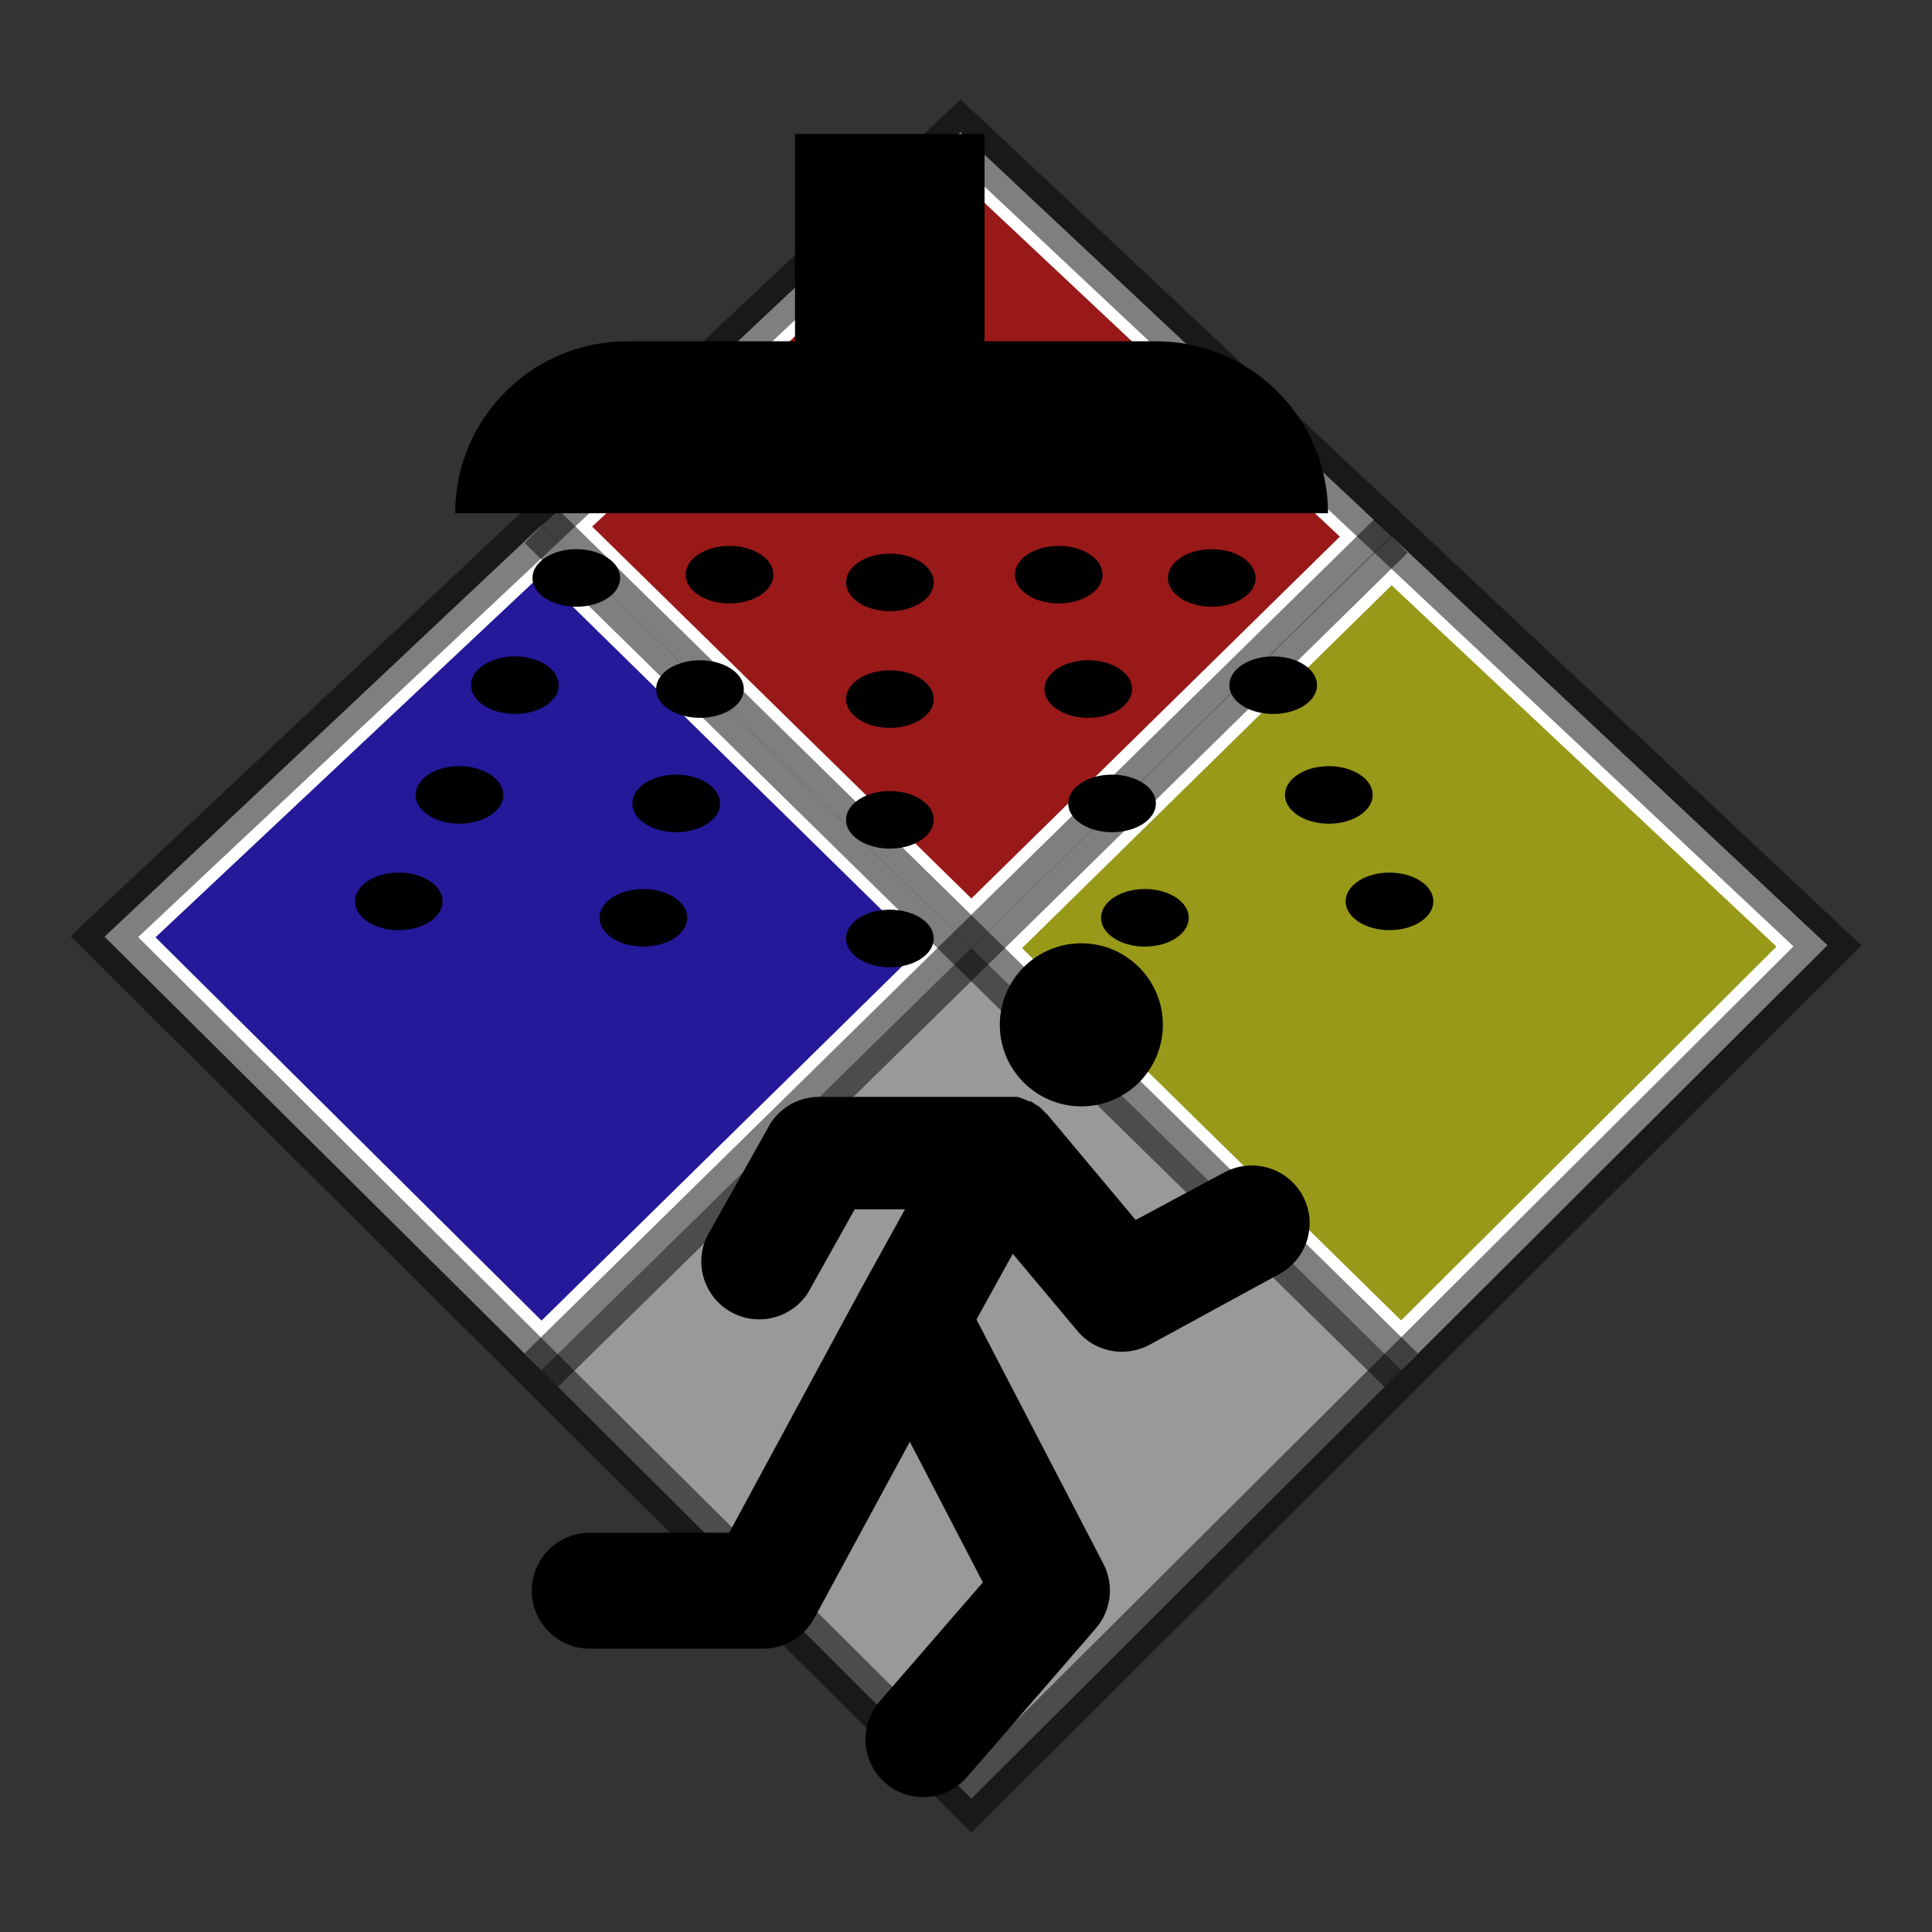 <?xml version="1.0" encoding="iso-8859-1"?>
<!-- Generator: Adobe Illustrator 25.4.1, SVG Export Plug-In . SVG Version: 6.00 Build 0)  -->
<svg version="1.1" id="Layer_1" xmlns="http://www.w3.org/2000/svg" xmlns:xlink="http://www.w3.org/1999/xlink" x="0px" y="0px"
	 viewBox="0 0 100 100" style="enable-background:new 0 0 100 100;" xml:space="preserve">
<rect x="0" y="0" width="100" height="100" fill="#333333" stroke="none"/>
<polygon style="opacity:0.5;fill:#FF0000;" points="29.35,27.245 34.445,22.455 39.54,17.665 44.635,12.875 49.73,8.085 
	54.967,13.005 60.205,17.925 65.443,22.845 70.68,27.765 65.58,32.772 60.48,37.78 55.38,42.787 50.28,47.795 45.048,42.658 
	39.815,37.52 34.583,32.382 "/>
<path style="fill:#FFFFFF;" d="M49.73,9.345l4.905,4.608l4.905,4.608l4.905,4.608l4.905,4.608l-4.768,4.682l-4.767,4.682
	l-4.767,4.682l-4.768,4.682l-4.908-4.812l-4.907-4.812l-4.907-4.812l-4.908-4.812l4.77-4.478l4.77-4.477l4.77-4.477L49.73,9.345
	 M49.73,6.825l-5.428,5.1l-5.427,5.1l-5.427,5.1l-5.428,5.1l5.565,5.463l5.565,5.463l5.565,5.463l5.565,5.462l5.43-5.333l5.43-5.333
	l5.43-5.333L72,27.745l-5.567-5.223L60.865,17.3l-5.568-5.222L49.73,6.855V6.847V6.84V6.832V6.825z"/>
<polygon style="opacity:0.5;fill:#FEFF00;" points="51.59,49.075 56.698,44.06 61.805,39.045 66.912,34.03 72.02,29.015 
	77.332,34.005 82.645,38.995 87.957,43.985 93.27,48.975 88.085,54.14 82.9,59.305 77.715,64.47 72.53,69.635 67.295,64.495 
	62.06,59.355 56.825,54.215 "/>
<path style="fill:#FFFFFF;" d="M72.03,30.295l4.98,4.675l4.98,4.675l4.98,4.675l4.98,4.675l-4.857,4.838l-4.857,4.837l-4.857,4.837
	l-4.857,4.838l-4.905-4.818L62.71,58.71l-4.905-4.818L52.9,49.075l4.783-4.695l4.782-4.695l4.782-4.695L72.03,30.295 M72.03,27.745
	l-5.438,5.332l-5.438,5.333l-5.438,5.333l-5.438,5.333l5.562,5.462L61.405,60l5.562,5.463l5.562,5.463l5.515-5.5l5.515-5.5
	l5.515-5.5l5.515-5.5l-5.647-5.295l-5.647-5.295l-5.647-5.295L72,27.745h0.007h0.007h0.007H72.03z"/>
<polygon style="opacity:0.5;fill:#1700FF;" points="6.73,48.505 12.05,43.505 17.37,38.505 22.69,33.505 28.01,28.505 33.25,33.647 
	38.49,38.79 43.73,43.933 48.97,49.075 43.732,54.217 38.495,59.36 33.257,64.503 28.02,69.645 22.698,64.36 17.375,59.075 
	12.052,53.79 "/>
<path style="fill:#FFFFFF;" d="M27.99,29.775l4.915,4.825l4.915,4.825l4.915,4.825l4.915,4.825l-4.905,4.82l-4.905,4.82l-4.905,4.82
	l-4.905,4.82l-4.995-4.96l-4.995-4.96l-4.995-4.96l-4.995-4.96l4.985-4.685l4.985-4.685l4.985-4.685L27.99,29.775 M27.99,27.225
	l-5.645,5.315L16.7,37.855l-5.645,5.315L5.41,48.485l5.653,5.61l5.653,5.61l5.653,5.61l5.653,5.61l5.565-5.463L39.15,60l5.565-5.463
	l5.565-5.462l-5.565-5.462L39.15,38.15l-5.565-5.463l-5.565-5.462h-0.007h-0.007h-0.007H27.99z"/>
<polygon style="opacity:0.5;fill:#FFFFFF;" points="50.28,49.075 55.842,54.537 61.405,60 66.967,65.463 72.53,70.925 
	66.967,76.467 61.405,82.01 55.842,87.553 50.28,93.095 44.715,87.553 39.15,82.01 33.585,76.467 28.02,70.925 33.585,65.463 
	39.15,60 44.715,54.537 "/>
<path style="opacity:0.5;" d="M50.28,94.855l-11.658-11.6l-11.657-11.6l-11.657-11.6L3.65,48.455l11.517-10.827L26.685,26.8
	l11.517-10.827L49.72,5.145l11.658,10.948L73.035,27.04l11.658,10.948L96.35,48.935l-11.517,11.48l-11.518,11.48l-11.518,11.48
	L50.28,94.855z M7.15,48.505l10.783,10.718L28.715,69.94l10.782,10.717L50.28,91.375l10.638-10.598L71.555,70.18l10.638-10.597
	L92.83,48.985l-10.775-10.12L71.28,28.745l-10.775-10.12L49.73,8.505l-10.645,10l-10.645,10l-10.645,10L7.15,48.505z"/>
<polygon style="opacity:0.5;" points="27.156,28.102 27.585,27.664 28.014,27.227 28.443,26.79 28.872,26.353 40.001,37.278 
	51.13,48.203 62.259,59.128 73.388,70.053 72.958,70.49 72.529,70.927 72.1,71.364 71.671,71.801 60.542,60.876 49.414,49.951 
	38.285,39.027 "/>
<polygon style="opacity:0.5;" points="27.155,70.046 38.152,59.25 49.148,48.455 60.145,37.66 71.142,26.865 71.571,27.302 
	72,27.739 72.429,28.176 72.858,28.613 61.862,39.409 50.865,50.204 39.868,60.999 28.871,71.794 28.442,71.357 28.013,70.92 
	27.584,70.483 "/>
<path d="M32.46,17.665h6.845h6.845h6.845h6.845c1.229,0.001,2.398,0.251,3.463,0.702c1.064,0.451,2.022,1.103,2.827,1.908
	s1.457,1.764,1.908,2.828s0.701,2.234,0.702,3.462H57.445H46.15H34.855H23.56c0-1.229,0.249-2.4,0.699-3.465
	s1.102-2.023,1.908-2.828c0.805-0.806,1.764-1.457,2.829-1.908C30.06,17.914,31.231,17.665,32.46,17.665L32.46,17.665L32.46,17.665
	L32.46,17.665L32.46,17.665z"/>
<polygon points="41.15,6.935 43.603,6.935 46.055,6.935 48.507,6.935 50.96,6.935 50.96,10.097 50.96,13.26 50.96,16.423 
	50.96,19.585 48.507,19.585 46.055,19.585 43.603,19.585 41.15,19.585 41.15,16.423 41.15,13.26 41.15,10.097 "/>
<path d="M46.06,28.655c0.313,0,0.612,0.042,0.883,0.117s0.516,0.184,0.722,0.319c0.205,0.135,0.372,0.295,0.487,0.474
	c0.115,0.178,0.178,0.374,0.178,0.58s-0.063,0.402-0.178,0.58s-0.281,0.339-0.487,0.474s-0.45,0.244-0.722,0.319
	c-0.271,0.075-0.57,0.117-0.883,0.117s-0.612-0.042-0.883-0.117s-0.516-0.184-0.722-0.319c-0.205-0.135-0.372-0.295-0.487-0.474
	c-0.115-0.178-0.178-0.374-0.178-0.58s0.063-0.402,0.178-0.58s0.281-0.339,0.487-0.474c0.205-0.135,0.45-0.244,0.721-0.319
	S45.746,28.655,46.06,28.655z"/>
<path d="M46.06,34.695c0.313,0,0.612,0.042,0.883,0.117s0.516,0.184,0.722,0.319c0.205,0.135,0.372,0.295,0.487,0.474
	c0.115,0.178,0.178,0.374,0.178,0.58s-0.063,0.402-0.178,0.58s-0.281,0.339-0.487,0.474s-0.45,0.244-0.722,0.319
	c-0.271,0.075-0.57,0.117-0.883,0.117s-0.612-0.042-0.883-0.117s-0.516-0.184-0.722-0.319c-0.205-0.135-0.372-0.295-0.487-0.474
	c-0.115-0.178-0.178-0.374-0.178-0.58s0.063-0.402,0.178-0.58s0.281-0.339,0.487-0.474c0.205-0.135,0.45-0.243,0.721-0.319
	C45.448,34.737,45.746,34.695,46.06,34.695z"/>
<path d="M46.06,40.945c0.313,0,0.612,0.042,0.883,0.117s0.516,0.184,0.722,0.319s0.372,0.295,0.487,0.473
	c0.115,0.178,0.178,0.375,0.178,0.581s-0.063,0.402-0.178,0.58s-0.281,0.339-0.487,0.474s-0.45,0.244-0.722,0.319
	c-0.271,0.075-0.57,0.117-0.883,0.117s-0.612-0.042-0.883-0.117s-0.516-0.184-0.722-0.319s-0.372-0.295-0.487-0.473
	c-0.115-0.178-0.178-0.375-0.178-0.581s0.063-0.402,0.178-0.58s0.281-0.339,0.487-0.474s0.45-0.244,0.721-0.319
	C45.448,40.986,45.746,40.945,46.06,40.945z"/>
<path d="M46.06,47.085c0.313,0,0.612,0.042,0.883,0.117s0.516,0.184,0.722,0.319s0.372,0.295,0.487,0.473
	c0.115,0.178,0.178,0.375,0.178,0.581s-0.063,0.402-0.178,0.58s-0.281,0.339-0.487,0.474s-0.45,0.244-0.722,0.319
	c-0.271,0.075-0.57,0.117-0.883,0.117s-0.612-0.042-0.883-0.117s-0.516-0.184-0.722-0.319s-0.372-0.295-0.487-0.473
	c-0.115-0.178-0.178-0.375-0.178-0.581s0.063-0.402,0.178-0.58s0.281-0.339,0.487-0.474s0.45-0.244,0.721-0.319
	C45.448,47.126,45.746,47.085,46.06,47.085z"/>
<path d="M37.76,28.255c0.313,0,0.612,0.042,0.883,0.117s0.516,0.184,0.722,0.319s0.372,0.295,0.487,0.473s0.178,0.375,0.178,0.581
	s-0.063,0.402-0.178,0.58s-0.281,0.339-0.487,0.474s-0.45,0.244-0.722,0.319c-0.271,0.075-0.57,0.117-0.883,0.117
	s-0.612-0.042-0.883-0.117s-0.516-0.184-0.722-0.319s-0.372-0.295-0.487-0.474c-0.115-0.178-0.178-0.375-0.178-0.58
	s0.063-0.402,0.178-0.58s0.281-0.339,0.487-0.474s0.45-0.244,0.722-0.319C37.148,28.296,37.446,28.255,37.76,28.255z"/>
<path d="M36.23,34.175c0.313,0,0.612,0.042,0.883,0.117s0.516,0.184,0.722,0.319c0.205,0.135,0.372,0.296,0.487,0.474
	s0.178,0.374,0.178,0.58s-0.063,0.402-0.178,0.58s-0.281,0.339-0.487,0.474s-0.45,0.244-0.722,0.319
	c-0.271,0.075-0.57,0.117-0.883,0.117s-0.612-0.042-0.883-0.117s-0.516-0.184-0.722-0.319c-0.205-0.135-0.372-0.296-0.487-0.474
	s-0.178-0.374-0.178-0.58s0.063-0.402,0.178-0.58s0.281-0.339,0.487-0.474c0.205-0.134,0.45-0.243,0.722-0.319
	S35.917,34.175,36.23,34.175z"/>
<path d="M35,40.095c0.313,0,0.612,0.042,0.883,0.117s0.516,0.184,0.722,0.319s0.372,0.295,0.487,0.473
	c0.115,0.178,0.178,0.375,0.178,0.581s-0.063,0.402-0.178,0.58s-0.281,0.339-0.487,0.474s-0.45,0.244-0.722,0.319
	s-0.57,0.117-0.883,0.117s-0.612-0.042-0.883-0.117s-0.516-0.184-0.722-0.319s-0.372-0.295-0.487-0.473s-0.178-0.375-0.178-0.581
	s0.063-0.402,0.178-0.58s0.281-0.339,0.487-0.474s0.45-0.244,0.722-0.319S34.687,40.095,35,40.095z"/>
<path d="M33.3,46.015c0.313,0,0.612,0.042,0.883,0.117s0.516,0.184,0.722,0.319s0.372,0.295,0.487,0.473
	c0.115,0.178,0.178,0.375,0.178,0.581s-0.063,0.402-0.178,0.58s-0.281,0.339-0.487,0.474s-0.45,0.244-0.722,0.319
	c-0.271,0.075-0.57,0.117-0.883,0.117s-0.612-0.042-0.883-0.117s-0.516-0.184-0.722-0.319s-0.372-0.295-0.487-0.473
	s-0.178-0.375-0.178-0.581s0.063-0.402,0.178-0.58s0.281-0.339,0.487-0.474s0.45-0.244,0.722-0.319
	C32.688,46.056,32.986,46.015,33.3,46.015z"/>
<path d="M20.64,45.165c0.313,0,0.612,0.042,0.884,0.117c0.271,0.075,0.516,0.184,0.721,0.319s0.372,0.295,0.487,0.473
	s0.178,0.375,0.178,0.581s-0.063,0.402-0.178,0.58s-0.281,0.339-0.487,0.474s-0.45,0.244-0.722,0.319
	c-0.271,0.075-0.57,0.117-0.883,0.117s-0.612-0.042-0.883-0.117s-0.516-0.184-0.722-0.319s-0.372-0.295-0.487-0.473
	s-0.178-0.375-0.178-0.581s0.063-0.402,0.178-0.58s0.281-0.339,0.487-0.474s0.45-0.244,0.722-0.319
	C20.028,45.207,20.326,45.165,20.64,45.165z"/>
<path d="M23.78,39.655c0.314,0,0.612,0.042,0.884,0.117c0.271,0.075,0.516,0.184,0.721,0.319s0.372,0.295,0.487,0.474
	s0.178,0.375,0.178,0.58s-0.063,0.402-0.178,0.58s-0.281,0.339-0.487,0.474s-0.45,0.244-0.722,0.319
	c-0.271,0.075-0.57,0.117-0.883,0.117s-0.612-0.042-0.883-0.117c-0.272-0.075-0.516-0.184-0.722-0.319s-0.372-0.295-0.487-0.474
	s-0.178-0.375-0.178-0.58s0.063-0.402,0.178-0.58s0.281-0.339,0.487-0.474s0.45-0.244,0.722-0.319
	C23.168,39.696,23.466,39.655,23.78,39.655z"/>
<path d="M26.65,33.975c0.314,0,0.612,0.042,0.884,0.117c0.271,0.075,0.516,0.184,0.721,0.319c0.205,0.135,0.372,0.295,0.487,0.474
	c0.115,0.178,0.178,0.374,0.178,0.58s-0.063,0.402-0.178,0.58s-0.281,0.339-0.487,0.474s-0.45,0.244-0.722,0.319
	c-0.271,0.075-0.57,0.117-0.883,0.117s-0.612-0.042-0.883-0.117c-0.272-0.075-0.516-0.184-0.722-0.319
	c-0.205-0.135-0.372-0.295-0.487-0.474c-0.115-0.178-0.178-0.374-0.178-0.58s0.063-0.402,0.178-0.58s0.281-0.339,0.487-0.474
	c0.205-0.135,0.45-0.243,0.722-0.319C26.038,34.017,26.337,33.975,26.65,33.975z"/>
<path d="M29.83,28.425c0.314,0,0.612,0.042,0.884,0.117c0.271,0.075,0.516,0.184,0.721,0.319s0.372,0.295,0.487,0.474
	c0.115,0.178,0.178,0.374,0.178,0.58s-0.063,0.402-0.178,0.58s-0.281,0.339-0.487,0.474c-0.205,0.135-0.45,0.244-0.722,0.319
	s-0.57,0.117-0.883,0.117s-0.612-0.042-0.883-0.117s-0.516-0.184-0.722-0.319c-0.205-0.135-0.372-0.295-0.487-0.474
	c-0.115-0.178-0.178-0.374-0.178-0.58s0.063-0.402,0.178-0.58s0.281-0.339,0.487-0.474s0.45-0.243,0.722-0.319
	C29.218,28.467,29.516,28.425,29.83,28.425z"/>
<path d="M54.8,28.255c0.313,0,0.612,0.042,0.883,0.117s0.516,0.184,0.722,0.319s0.372,0.295,0.487,0.473s0.178,0.375,0.178,0.581
	s-0.063,0.402-0.178,0.58s-0.281,0.339-0.487,0.474s-0.45,0.244-0.722,0.319c-0.271,0.075-0.57,0.117-0.883,0.117
	s-0.612-0.042-0.883-0.117s-0.516-0.184-0.722-0.319s-0.372-0.295-0.487-0.474c-0.115-0.178-0.178-0.375-0.178-0.58
	s0.063-0.402,0.178-0.58s0.281-0.339,0.487-0.474s0.45-0.244,0.722-0.319C54.188,28.296,54.486,28.255,54.8,28.255z"/>
<path d="M56.33,34.175c0.313,0,0.612,0.042,0.883,0.117s0.516,0.184,0.722,0.319c0.206,0.135,0.372,0.296,0.487,0.474
	s0.178,0.374,0.178,0.58s-0.063,0.402-0.178,0.58s-0.281,0.339-0.487,0.474s-0.45,0.244-0.722,0.319
	c-0.271,0.075-0.57,0.117-0.883,0.117s-0.612-0.042-0.883-0.117s-0.516-0.184-0.722-0.319c-0.206-0.135-0.372-0.296-0.487-0.474
	s-0.178-0.374-0.178-0.58s0.063-0.402,0.178-0.58s0.281-0.339,0.487-0.474c0.206-0.134,0.45-0.243,0.722-0.319
	S56.017,34.175,56.33,34.175z"/>
<path d="M57.56,40.095c0.313,0,0.612,0.042,0.883,0.117s0.516,0.184,0.722,0.319s0.372,0.295,0.487,0.473
	c0.115,0.178,0.178,0.375,0.178,0.581s-0.063,0.402-0.178,0.58s-0.281,0.339-0.487,0.474s-0.45,0.244-0.722,0.319
	c-0.271,0.075-0.57,0.117-0.883,0.117s-0.612-0.042-0.883-0.117s-0.516-0.184-0.722-0.319s-0.372-0.295-0.487-0.473
	c-0.115-0.178-0.178-0.375-0.178-0.581s0.063-0.402,0.178-0.58s0.281-0.339,0.487-0.474s0.45-0.244,0.721-0.319
	C56.948,40.137,57.246,40.095,57.56,40.095z"/>
<path d="M59.26,46.015c0.313,0,0.612,0.042,0.883,0.117s0.516,0.184,0.722,0.319s0.372,0.295,0.487,0.473
	c0.115,0.178,0.178,0.375,0.178,0.581s-0.063,0.402-0.178,0.58s-0.281,0.339-0.487,0.474s-0.45,0.244-0.722,0.319
	c-0.271,0.075-0.57,0.117-0.883,0.117s-0.612-0.042-0.883-0.117s-0.516-0.184-0.722-0.319s-0.372-0.295-0.487-0.473
	c-0.115-0.178-0.178-0.375-0.178-0.581s0.063-0.402,0.178-0.58s0.281-0.339,0.487-0.474s0.45-0.244,0.722-0.319
	C58.648,46.056,58.946,46.015,59.26,46.015z"/>
<path d="M71.92,45.165c0.313,0,0.612,0.042,0.883,0.117s0.516,0.184,0.722,0.319s0.372,0.295,0.487,0.473s0.178,0.375,0.178,0.581
	s-0.063,0.402-0.178,0.58s-0.281,0.339-0.487,0.474s-0.45,0.244-0.722,0.319c-0.271,0.075-0.57,0.117-0.883,0.117
	s-0.612-0.042-0.883-0.117s-0.516-0.184-0.722-0.319s-0.372-0.295-0.487-0.474s-0.178-0.375-0.178-0.58s0.063-0.402,0.178-0.58
	s0.281-0.339,0.487-0.474s0.45-0.244,0.722-0.319C71.308,45.207,71.606,45.165,71.92,45.165z"/>
<path d="M68.78,39.655c0.313,0,0.612,0.042,0.883,0.117s0.516,0.184,0.722,0.319s0.372,0.295,0.487,0.474s0.178,0.375,0.178,0.58
	s-0.063,0.402-0.178,0.58s-0.281,0.339-0.487,0.474s-0.45,0.244-0.722,0.319c-0.271,0.075-0.57,0.117-0.883,0.117
	s-0.612-0.042-0.883-0.117s-0.516-0.184-0.722-0.319s-0.372-0.295-0.487-0.474s-0.178-0.375-0.178-0.58s0.063-0.402,0.178-0.58
	s0.281-0.339,0.487-0.474s0.45-0.244,0.722-0.319C68.168,39.696,68.466,39.655,68.78,39.655z"/>
<path d="M65.9,33.975c0.313,0,0.612,0.042,0.883,0.117s0.516,0.184,0.722,0.319c0.206,0.135,0.372,0.295,0.487,0.474
	c0.115,0.178,0.178,0.374,0.178,0.58s-0.063,0.402-0.178,0.58s-0.281,0.339-0.487,0.474s-0.45,0.244-0.721,0.319
	s-0.57,0.117-0.884,0.117s-0.612-0.042-0.884-0.117c-0.271-0.075-0.516-0.184-0.721-0.319c-0.205-0.135-0.372-0.295-0.487-0.474
	c-0.115-0.178-0.178-0.374-0.178-0.58s0.063-0.402,0.178-0.58s0.281-0.339,0.487-0.474s0.45-0.243,0.722-0.319
	C65.288,34.017,65.587,33.975,65.9,33.975z"/>
<path d="M62.72,28.425c0.313,0,0.612,0.042,0.883,0.117s0.516,0.184,0.722,0.319c0.205,0.135,0.372,0.295,0.487,0.474
	c0.115,0.178,0.178,0.374,0.178,0.58s-0.063,0.402-0.178,0.58s-0.281,0.339-0.487,0.474s-0.45,0.244-0.722,0.319
	s-0.57,0.117-0.883,0.117s-0.612-0.042-0.883-0.117s-0.516-0.184-0.722-0.319c-0.205-0.135-0.372-0.295-0.487-0.474
	c-0.115-0.178-0.178-0.374-0.178-0.58s0.063-0.402,0.178-0.58s0.281-0.339,0.487-0.474c0.205-0.135,0.45-0.243,0.721-0.319
	C62.108,28.467,62.407,28.425,62.72,28.425z"/>
<path d="M67.42,61.875c-0.199-0.36-0.461-0.663-0.765-0.903s-0.649-0.417-1.015-0.525s-0.753-0.146-1.138-0.108
	c-0.385,0.037-0.77,0.151-1.132,0.346L62.222,61.3l-1.147,0.615l-1.147,0.615l-1.147,0.615l-1.145-1.368L56.49,60.41l-1.145-1.368
	L54.2,57.675c-0.01-0.008-0.021-0.017-0.031-0.026c-0.01-0.009-0.021-0.018-0.031-0.027s-0.02-0.018-0.029-0.028
	c-0.01-0.01-0.019-0.019-0.029-0.029c-0.024-0.025-0.048-0.05-0.072-0.075s-0.049-0.049-0.074-0.074
	c-0.025-0.024-0.05-0.048-0.076-0.071s-0.052-0.047-0.078-0.07l-0.055-0.032L53.67,57.21l-0.055-0.033l-0.055-0.032
	c-0.017-0.013-0.033-0.026-0.05-0.038s-0.034-0.024-0.052-0.036c-0.017-0.011-0.035-0.023-0.053-0.034s-0.036-0.022-0.055-0.032
	h-0.025H53.3h-0.025H53.25c-0.02-0.011-0.04-0.022-0.06-0.033s-0.041-0.021-0.062-0.03s-0.042-0.018-0.064-0.025
	c-0.021-0.008-0.043-0.015-0.064-0.022c-0.028-0.013-0.055-0.025-0.083-0.036c-0.028-0.011-0.056-0.022-0.084-0.032
	s-0.056-0.019-0.085-0.028s-0.058-0.017-0.088-0.024H52.6h-0.06h-0.06h-0.06h-0.095H52.23h-0.095H52.04h-2.388h-2.388h-2.388H42.49
	c-0.263-0.008-0.521,0.019-0.771,0.076s-0.489,0.147-0.714,0.265s-0.435,0.265-0.624,0.437s-0.358,0.37-0.501,0.591l-0.822,1.465
	l-0.823,1.465l-0.823,1.465l-0.822,1.465c-0.178,0.374-0.271,0.767-0.288,1.156s0.043,0.776,0.172,1.137s0.327,0.699,0.586,0.99
	s0.579,0.536,0.953,0.714c0.339,0.161,0.694,0.253,1.049,0.281s0.711-0.008,1.05-0.103c0.339-0.095,0.66-0.25,0.949-0.459
	s0.544-0.473,0.75-0.786l0.608-1.085l0.607-1.085l0.607-1.085l0.608-1.085h0.65h0.65h0.65h0.65l-0.577,1.045l-0.577,1.045
	l-0.577,1.045l-0.577,1.045l0,0l0,0l0,0l0,0l0,0l0,0l0,0l0,0l-1.697,3.14l-1.698,3.14l-1.698,3.14l-1.697,3.14h-1.805h-1.805h-1.805
	h-1.805c-0.414,0-0.808,0.084-1.167,0.236s-0.682,0.372-0.954,0.643s-0.491,0.595-0.643,0.954s-0.236,0.753-0.236,1.167
	s0.084,0.809,0.236,1.167c0.152,0.359,0.372,0.682,0.643,0.954s0.595,0.491,0.954,0.643c0.359,0.152,0.753,0.236,1.167,0.236h2.25
	h2.25h2.25h2.25c0.276-0.001,0.545-0.041,0.803-0.115c0.258-0.073,0.504-0.181,0.731-0.318s0.437-0.305,0.622-0.499
	s0.345-0.415,0.474-0.658l1.235-2.28l1.235-2.28l1.235-2.28l1.235-2.28l0.945,1.82l0.945,1.82l0.945,1.82l0.945,1.82l-1.338,1.542
	l-1.337,1.543l-1.338,1.543l-1.338,1.542c-0.269,0.313-0.462,0.666-0.581,1.036s-0.163,0.757-0.135,1.138s0.128,0.758,0.3,1.106
	c0.172,0.349,0.414,0.669,0.726,0.94c0.312,0.268,0.664,0.46,1.032,0.579c0.369,0.119,0.754,0.164,1.135,0.137
	s0.756-0.126,1.104-0.296s0.668-0.41,0.939-0.72l1.67-1.927l1.67-1.928l1.67-1.928l1.67-1.927c0.2-0.232,0.36-0.489,0.478-0.761
	s0.195-0.558,0.229-0.849s0.025-0.588-0.027-0.88c-0.053-0.292-0.149-0.578-0.29-0.85l-1.642-3.162l-1.643-3.162l-1.643-3.162
	l-1.642-3.162l0.47-0.85l0.47-0.85l0.47-0.85l0.47-0.85l0.837,1l0.838,1l0.838,1l0.837,1c0.142,0.17,0.302,0.322,0.475,0.454
	s0.36,0.245,0.556,0.336c0.196,0.091,0.403,0.161,0.615,0.209c0.213,0.047,0.432,0.071,0.654,0.071c0.125,0,0.249-0.009,0.372-0.024
	s0.245-0.039,0.365-0.069c0.12-0.03,0.238-0.067,0.354-0.112s0.229-0.096,0.339-0.155l1.683-0.918l1.682-0.917l1.682-0.917
	l1.683-0.918c0.362-0.199,0.666-0.462,0.907-0.766s0.418-0.651,0.526-1.019c0.107-0.367,0.145-0.755,0.107-1.141
	S67.617,62.237,67.42,61.875z"/>
<path d="M55.97,48.825c0.583,0,1.138,0.118,1.642,0.332s0.96,0.522,1.342,0.904s0.691,0.837,0.904,1.342
	c0.214,0.505,0.332,1.06,0.332,1.642s-0.118,1.138-0.332,1.642c-0.213,0.505-0.522,0.96-0.904,1.342s-0.837,0.691-1.342,0.904
	s-1.06,0.332-1.642,0.332s-1.138-0.118-1.642-0.332s-0.96-0.522-1.342-0.904s-0.691-0.837-0.904-1.342
	c-0.214-0.505-0.332-1.06-0.332-1.642s0.118-1.138,0.332-1.642c0.213-0.505,0.522-0.96,0.904-1.342s0.837-0.691,1.342-0.904
	S55.388,48.825,55.97,48.825z"/>
</svg>
